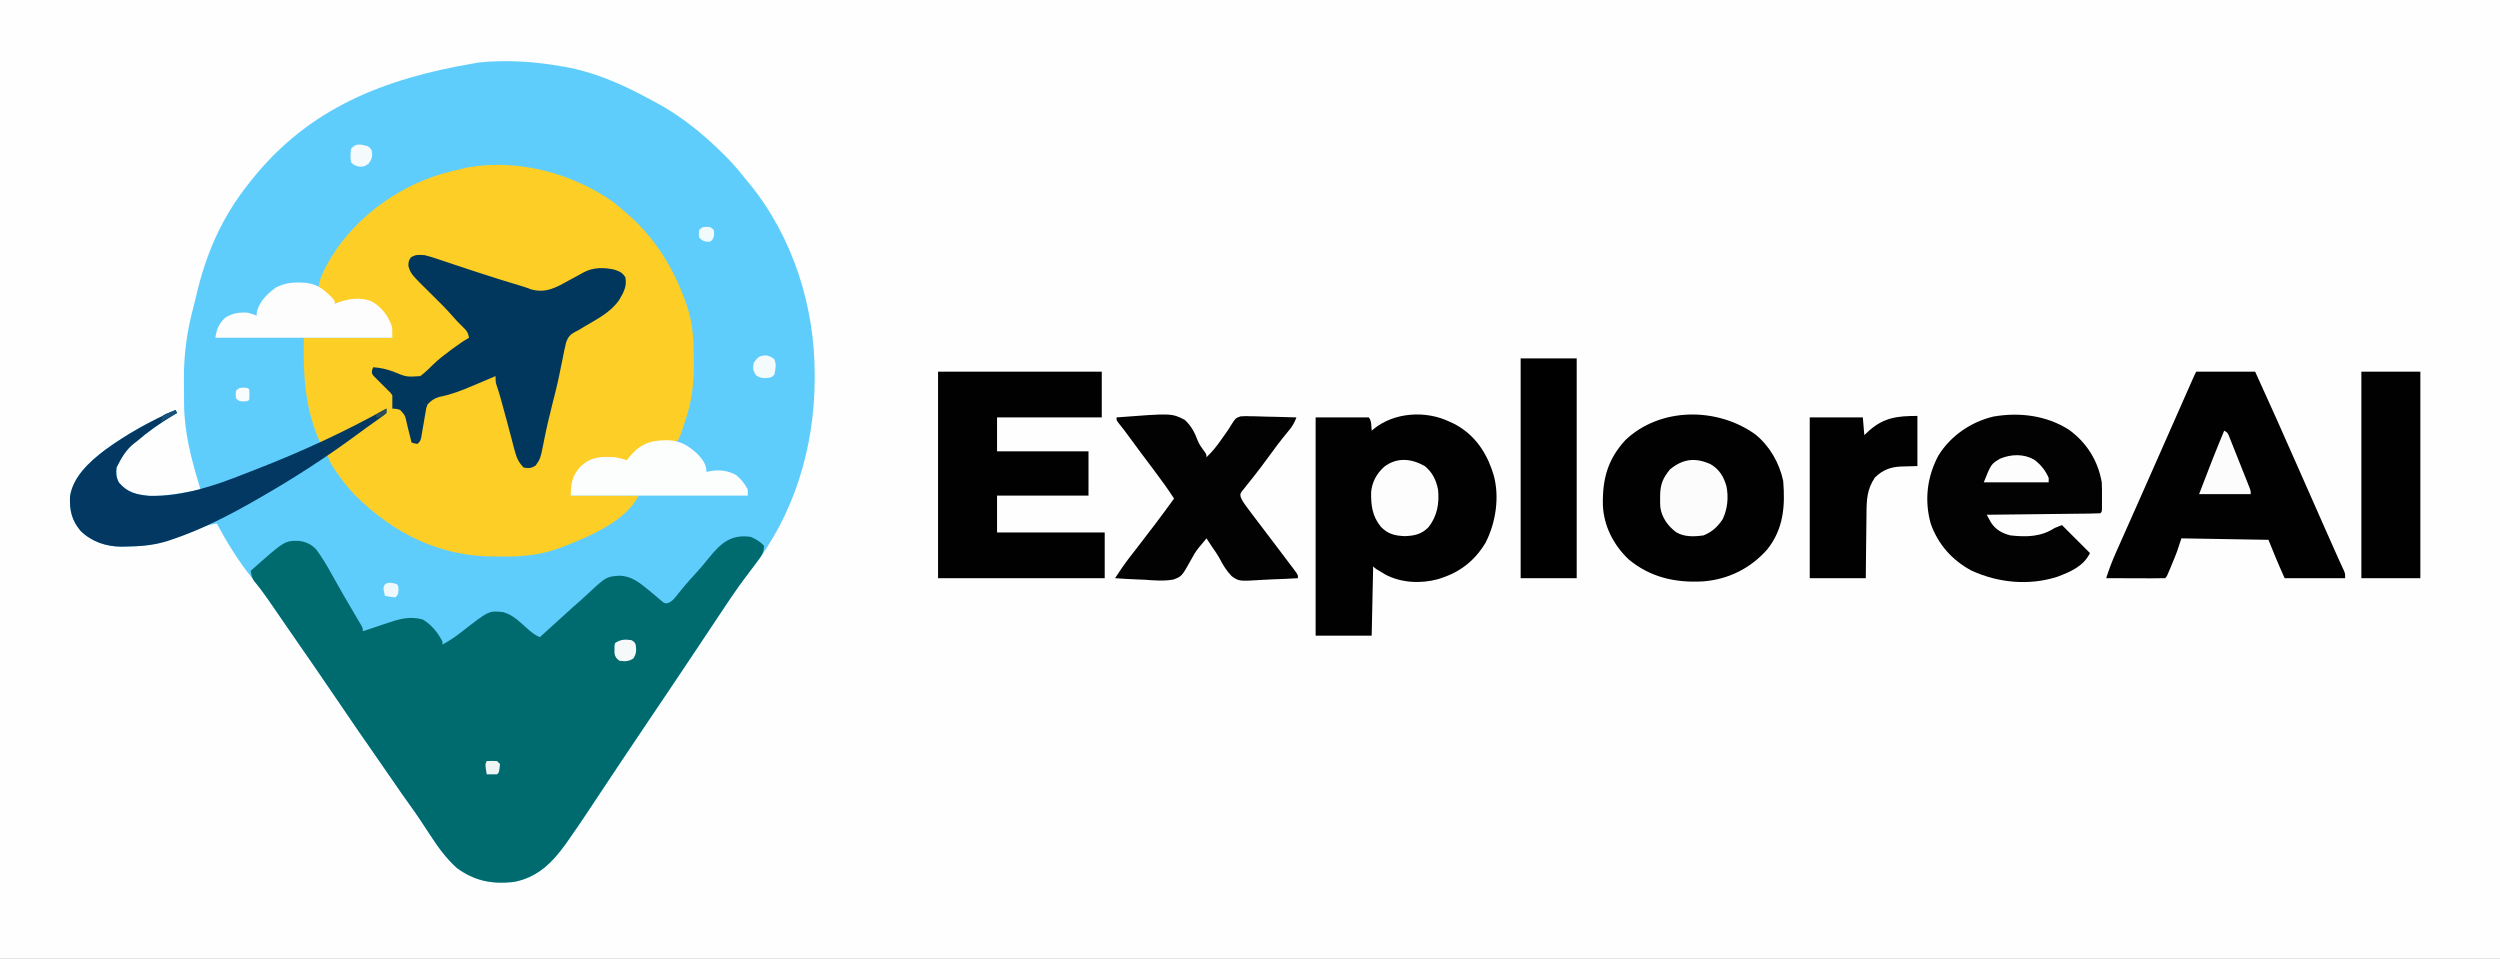 <?xml version="1.0" encoding="UTF-8"?>
<svg version="1.1" xmlns="http://www.w3.org/2000/svg" width="1695" height="650">
<rect width="100%" height="100%" fill="#808080" stroke="none"/>
<path d="M0 0 C559.35 0 1118.7 0 1695 0 C1695 214.5 1695 429 1695 650 C1135.65 650 576.3 650 0 650 C0 435.5 0 221 0 0 Z " fill="#FEFEFE" transform="translate(0,0)"/>
<path d="M0 0 C1.092 0.185 1.092 0.185 2.207 0.374 C21.306 3.732 40.197 11.788 57.174 21.011 C59.057 22.031 60.955 23.017 62.855 24.004 C80.139 33.157 95.145 45.282 109 59 C109.602 59.589 110.203 60.178 110.823 60.785 C115.982 65.875 120.487 71.333 125 77 C125.761 77.909 126.521 78.818 127.305 79.754 C156.809 116.078 171.482 162.991 171.375 209.312 C171.374 210.284 171.373 211.255 171.371 212.256 C171.216 258.345 157.346 304.607 128.355 341.052 C122.991 347.84 118.144 354.956 113.312 362.125 C112.897 362.741 112.482 363.357 112.054 363.992 C109.361 367.989 106.679 371.993 104 376 C103.042 377.43 102.083 378.859 101.125 380.289 C98.741 383.853 96.37 387.426 94 391 C82.487 408.349 70.856 425.617 59.204 442.872 C53.11 451.898 47.028 460.93 41 470 C39.817 471.774 38.634 473.548 37.45 475.322 C33.94 480.583 30.435 485.848 26.938 491.118 C25.092 493.9 23.244 496.681 21.396 499.462 C20.464 500.863 19.534 502.266 18.604 503.669 C13.696 511.076 8.747 518.448 3.594 525.688 C3.197 526.246 2.8 526.805 2.391 527.381 C-6.82 540.213 -16.978 550.135 -33 553 C-47.56 554.515 -59.27 552.274 -71.234 543.488 C-78.782 536.697 -84.381 528.796 -89.875 520.312 C-91.283 518.168 -92.694 516.025 -94.105 513.883 C-94.778 512.862 -95.45 511.842 -96.142 510.79 C-98.42 507.369 -100.773 504.013 -103.188 500.688 C-106.964 495.474 -110.627 490.196 -114.25 484.875 C-118.743 478.278 -123.285 471.718 -127.875 465.188 C-134.708 455.458 -141.41 445.643 -148.091 435.809 C-160.66 417.314 -173.291 398.864 -186.078 380.519 C-189.635 375.413 -193.174 370.294 -196.679 365.152 C-201.309 358.366 -206.141 351.835 -211.268 345.412 C-220.1 334.271 -227.208 322.478 -234 310 C-239.692 310.614 -244.522 312.685 -249.75 314.875 C-256.417 317.658 -263.033 320.079 -270 322 C-270.937 322.275 -271.874 322.55 -272.839 322.833 C-280.295 324.896 -287.281 325.518 -295 325.5 C-296.085 325.528 -297.171 325.557 -298.289 325.586 C-308.852 325.611 -318.622 322.482 -326.309 314.988 C-332.381 307.85 -333.906 300.992 -333.531 291.672 C-331.594 278.279 -320.196 267.97 -309.867 260.139 C-295.006 249.278 -278.857 240.354 -262 233 C-261.67 233.66 -261.34 234.32 -261 235 C-262.027 235.617 -263.055 236.235 -264.113 236.871 C-272.645 242.061 -280.434 247.462 -288 254 C-288.665 254.509 -289.33 255.018 -290.016 255.543 C-295.658 259.922 -298.84 265.68 -302 272 C-302.396 276.115 -302.268 278.475 -300.375 282.188 C-294.685 288.925 -288.372 290.426 -279.918 291.188 C-268.3 291.543 -256.402 288.941 -245 287 C-245.196 286.357 -245.393 285.714 -245.595 285.051 C-251.253 266.402 -256.1 248.242 -256.203 228.637 C-256.209 227.765 -256.215 226.893 -256.22 225.994 C-256.23 224.155 -256.236 222.315 -256.24 220.475 C-256.25 217.733 -256.281 214.991 -256.312 212.248 C-256.412 195.666 -254.316 179.819 -250.012 163.805 C-249.368 161.383 -248.762 158.951 -248.207 156.508 C-241.512 127.277 -230.802 102.474 -212 79 C-211.568 78.452 -211.136 77.904 -210.69 77.34 C-171.625 28.077 -120.365 8.328 -60 -2 C-58.879 -2.205 -57.757 -2.41 -56.602 -2.621 C-37.891 -4.59 -18.462 -3.295 0 0 Z " fill="#5FCDFC" transform="translate(381,45)"/>
<path d="M0 0 C2.416 1.893 4.721 3.856 7.008 5.902 C8.247 6.964 8.247 6.964 9.512 8.047 C28.544 24.638 41.241 45.478 49.383 69.215 C49.622 69.907 49.861 70.599 50.107 71.312 C53.935 83.109 54.447 95.043 54.445 107.34 C54.447 108.133 54.448 108.926 54.45 109.743 C54.431 122.708 53.182 134.551 49.008 146.902 C48.773 147.626 48.538 148.351 48.296 149.097 C44.656 160.254 44.656 160.254 43.008 161.902 C41.133 161.978 39.258 162.049 37.382 162.09 C28.153 162.339 20.734 163.279 13.852 170.012 C12.145 171.921 10.543 173.854 9.008 175.902 C7.977 175.572 6.945 175.242 5.883 174.902 C-1.076 173.221 -8.936 172.322 -15.719 174.965 C-21.163 178.315 -24.251 182.171 -26.992 187.902 C-27.652 191.532 -28.312 195.162 -28.992 198.902 C-13.812 198.902 1.368 198.902 17.008 198.902 C8.253 216.412 -17.082 227.024 -34.305 233.59 C-35.039 233.876 -35.772 234.161 -36.529 234.456 C-48.97 239.034 -61.235 240.386 -74.363 240.239 C-76.623 240.215 -78.881 240.218 -81.141 240.225 C-118.321 240.152 -149.525 224.296 -175.48 198.422 C-180.389 193.254 -184.584 187.873 -188.555 181.965 C-189.2 181.007 -189.2 181.007 -189.857 180.029 C-191.827 177.009 -193.249 174.422 -193.992 170.902 C-180.715 161.155 -167.407 151.459 -153.992 141.902 C-158.764 143.493 -163.209 145.795 -167.742 147.965 C-168.773 148.457 -169.804 148.949 -170.866 149.457 C-178.071 152.92 -185.14 156.563 -192.129 160.441 C-194.526 161.664 -196.409 162.323 -198.992 162.902 C-209.449 139.11 -210.448 117.667 -209.992 91.902 C-190.192 91.902 -170.392 91.902 -149.992 91.902 C-153.058 79.638 -154.766 74.349 -164.992 67.902 C-172.731 65.323 -181.288 66.848 -188.992 68.902 C-189.451 68.36 -189.91 67.817 -190.383 67.258 C-190.996 66.542 -191.61 65.827 -192.242 65.09 C-192.845 64.382 -193.449 63.674 -194.07 62.945 C-195.916 60.983 -197.792 59.446 -199.992 57.902 C-199.441 52.557 -197.617 48.564 -195.117 43.902 C-194.718 43.158 -194.319 42.413 -193.907 41.646 C-177.839 12.593 -148.57 -9.5 -116.992 -19.098 C-111.699 -20.603 -106.365 -21.903 -100.992 -23.098 C-100.24 -23.273 -99.487 -23.449 -98.711 -23.63 C-64.463 -29.516 -28.12 -19.714 0 0 Z " fill="#FDCE26" transform="translate(415.992,137.098)"/>
<path d="M0 0 C3.456 1.493 6.455 3.198 9 6 C9 10.8 7.316 12.839 4.562 16.5 C4.106 17.124 3.649 17.748 3.179 18.39 C1.09 21.233 -1.034 24.045 -3.176 26.848 C-10.008 35.789 -16.174 45.137 -22.368 54.527 C-24.526 57.796 -26.699 61.055 -28.875 64.312 C-31.638 68.454 -34.398 72.598 -37.152 76.746 C-47.627 92.504 -58.207 108.191 -68.796 123.872 C-74.89 132.898 -80.972 141.93 -87 151 C-88.183 152.774 -89.366 154.548 -90.55 156.322 C-94.06 161.583 -97.565 166.848 -101.062 172.118 C-102.908 174.9 -104.756 177.681 -106.604 180.462 C-107.536 181.863 -108.466 183.266 -109.396 184.669 C-114.304 192.076 -119.253 199.448 -124.406 206.688 C-124.803 207.246 -125.2 207.805 -125.609 208.381 C-134.82 221.213 -144.978 231.135 -161 234 C-175.56 235.515 -187.27 233.274 -199.234 224.488 C-206.782 217.697 -212.381 209.796 -217.875 201.312 C-219.283 199.168 -220.694 197.025 -222.105 194.883 C-222.778 193.862 -223.45 192.842 -224.142 191.79 C-226.42 188.369 -228.773 185.013 -231.188 181.688 C-234.964 176.474 -238.627 171.196 -242.25 165.875 C-246.743 159.278 -251.285 152.718 -255.875 146.188 C-262.708 136.458 -269.41 126.643 -276.091 116.809 C-288.66 98.314 -301.291 79.864 -314.078 61.519 C-318.552 55.097 -322.985 48.648 -327.388 42.177 C-330.312 37.91 -333.402 33.836 -336.758 29.895 C-338.244 27.628 -338.623 25.663 -339 23 C-315.984 2.562 -315.984 2.562 -306.441 2.73 C-301.67 3.257 -297.776 5.041 -294.526 8.625 C-290.538 14.007 -287.226 19.635 -284 25.5 C-278.581 35.238 -273.013 44.877 -267.318 54.457 C-266.753 55.416 -266.188 56.375 -265.605 57.363 C-265.102 58.212 -264.598 59.06 -264.079 59.935 C-263 62 -263 62 -263 64 C-262.199 63.727 -261.398 63.455 -260.573 63.174 C-257.562 62.157 -254.548 61.152 -251.531 60.155 C-250.233 59.723 -248.937 59.287 -247.642 58.845 C-238.858 55.855 -231.559 53.466 -222.375 56 C-216.516 59.472 -212.047 64.906 -209 71 C-209 71.66 -209 72.32 -209 73 C-204.226 70.391 -200.017 67.592 -195.75 64.188 C-177.514 49.991 -177.514 49.991 -168 51 C-161.49 52.556 -156.449 57.794 -151.567 62.114 C-148.852 64.512 -146.369 66.61 -143 68 C-137.595 63.157 -132.216 58.289 -126.875 53.375 C-122.961 49.776 -119.017 46.22 -114.988 42.75 C-113.504 41.443 -112.047 40.104 -110.605 38.75 C-97.937 26.918 -97.937 26.918 -88.562 26.312 C-80.507 26.769 -75.226 31.154 -69.18 36.105 C-68.51 36.652 -67.841 37.199 -67.151 37.763 C-65.814 38.868 -64.489 39.988 -63.177 41.124 C-62.564 41.639 -61.952 42.153 -61.32 42.684 C-60.776 43.153 -60.233 43.623 -59.672 44.107 C-58.011 45.192 -58.011 45.192 -55.945 44.804 C-52.756 43.486 -50.97 40.76 -48.875 38.125 C-47.898 36.931 -46.918 35.738 -45.938 34.547 C-45.446 33.948 -44.955 33.349 -44.449 32.732 C-42.336 30.207 -40.111 27.792 -37.875 25.375 C-34.555 21.771 -31.426 18.084 -28.375 14.25 C-20.301 4.261 -13.394 -1.94 0 0 Z " fill="#006B6E" transform="translate(509,364)"/>
<path d="M0 0 C0.791 0.362 1.583 0.724 2.398 1.098 C15.163 7.523 23.393 18.343 28.223 31.629 C28.479 32.411 28.736 33.194 29 34 C29.338 35.004 29.338 35.004 29.684 36.027 C33.833 50.938 31.176 68.398 24.188 82 C17.053 93.885 7.223 101.735 -6 106 C-6.682 106.226 -7.364 106.451 -8.066 106.684 C-19.673 109.877 -33.177 109.202 -43.793 103.5 C-50.343 99.657 -50.343 99.657 -52 98 C-52.33 113.51 -52.66 129.02 -53 145 C-65.54 145 -78.08 145 -91 145 C-91 96.16 -91 47.32 -91 -3 C-79.12 -3 -67.24 -3 -55 -3 C-52.953 -0.953 -53.3 3.304 -53 6 C-52.55 5.613 -52.1 5.227 -51.637 4.828 C-37.568 -6.562 -16.258 -7.871 0 0 Z " fill="#010101" transform="translate(983,286)"/>
<path d="M0 0 C13.2 0 26.4 0 40 0 C50.179 22.379 60.274 44.789 70.125 67.314 C75.994 80.731 81.922 94.12 87.875 107.5 C88.306 108.469 88.737 109.438 89.181 110.436 C91.119 114.791 93.057 119.145 94.996 123.498 C95.324 124.239 95.652 124.979 95.99 125.742 C96.697 127.323 97.417 128.899 98.146 130.471 C98.696 131.67 98.696 131.67 99.258 132.893 C99.759 133.968 99.759 133.968 100.27 135.065 C101 137 101 137 101 140 C87.47 140 73.94 140 60 140 C56.106 131.433 52.495 122.737 49 114 C19.795 113.505 19.795 113.505 -10 113 C-10.99 115.97 -11.98 118.94 -13 122 C-13.576 123.529 -14.167 125.052 -14.789 126.562 C-15.091 127.296 -15.392 128.029 -15.703 128.785 C-16.007 129.516 -16.312 130.247 -16.625 131 C-16.937 131.762 -17.249 132.524 -17.57 133.309 C-19.87 138.87 -19.87 138.87 -21 140 C-23.957 140.089 -26.891 140.115 -29.848 140.098 C-31.177 140.096 -31.177 140.096 -32.534 140.093 C-35.377 140.088 -38.22 140.075 -41.062 140.062 C-42.985 140.057 -44.908 140.053 -46.83 140.049 C-51.553 140.038 -56.277 140.021 -61 140 C-59.078 133.901 -56.835 128.059 -54.219 122.227 C-53.853 121.402 -53.488 120.578 -53.111 119.729 C-51.911 117.026 -50.706 114.326 -49.5 111.625 C-48.647 109.707 -47.795 107.788 -46.943 105.869 C-45.175 101.886 -43.405 97.904 -41.633 93.923 C-37.962 85.669 -34.314 77.406 -30.666 69.142 C-28.719 64.731 -26.769 60.321 -24.82 55.91 C-21.871 49.236 -18.923 42.561 -15.976 35.885 C-14.203 31.87 -12.43 27.856 -10.657 23.841 C-9.807 21.916 -8.957 19.991 -8.108 18.066 C-6.934 15.407 -5.76 12.748 -4.586 10.09 C-4.236 9.296 -3.886 8.503 -3.525 7.685 C-1.114 2.228 -1.114 2.228 0 0 Z " fill="#010101" transform="translate(1489,252)"/>
<path d="M0 0 C36.63 0 73.26 0 111 0 C111 10.23 111 20.46 111 31 C87.57 31 64.14 31 40 31 C40 38.59 40 46.18 40 54 C60.46 54 80.92 54 102 54 C102 63.9 102 73.8 102 84 C81.54 84 61.08 84 40 84 C40 92.25 40 100.5 40 109 C64.09 109 88.18 109 113 109 C113 119.23 113 129.46 113 140 C75.71 140 38.42 140 0 140 C0 93.8 0 47.6 0 0 Z " fill="#010101" transform="translate(636,252)"/>
<path d="M0 0 C9.638 7.835 16.201 19.287 18.797 31.414 C20.221 48.599 19.069 64.057 7.938 77.992 C-3.327 90.736 -18.374 98.259 -35.403 99.585 C-54.145 100.687 -71.319 96.921 -86.078 84.602 C-96.167 74.956 -102.845 62.08 -103.441 48.008 C-103.827 30.419 -100.331 16.982 -88.141 3.727 C-64.455 -18.674 -25.859 -18.615 0 0 Z " fill="#010101" transform="translate(1190.203,294.586)"/>
<path d="M0 0 C3.127 0.734 6.138 1.743 9.176 2.781 C10.051 3.071 10.926 3.36 11.828 3.658 C14.659 4.596 17.486 5.548 20.312 6.5 C23.229 7.469 26.147 8.435 29.065 9.399 C30.997 10.038 32.929 10.678 34.86 11.319 C45.451 14.828 56.105 18.118 66.795 21.311 C68.589 21.871 70.353 22.524 72.105 23.203 C82.181 25.977 89.114 21.901 97.812 17.062 C99.634 16.069 101.459 15.081 103.285 14.098 C104.932 13.207 106.571 12.303 108.21 11.399 C114.595 8.198 121.402 8.29 128.312 9.75 C132.089 11.03 133.839 11.668 136 15 C137.225 21.003 134.788 25.326 131.797 30.375 C126.049 38.771 116.914 43.27 108.34 48.352 C107.608 48.804 106.876 49.257 106.123 49.724 C104 51 104 51 102.006 51.954 C98.67 53.767 97.286 55.251 95.914 58.847 C94.96 62.563 94.204 66.293 93.5 70.062 C93.076 72.156 92.642 74.247 92.208 76.337 C91.912 77.767 91.619 79.197 91.33 80.627 C89.869 87.813 88.08 94.899 86.25 102 C84.133 110.305 82.215 118.578 80.605 126.996 C78.39 137.987 78.39 137.987 75.188 142.625 C72.175 144.518 70.49 144.654 67 144 C63.66 140.525 62.251 137.424 61.035 132.801 C60.712 131.599 60.39 130.398 60.057 129.16 C59.729 127.891 59.401 126.621 59.062 125.312 C58.714 124.002 58.364 122.691 58.013 121.381 C57.319 118.786 56.632 116.189 55.949 113.592 C54.711 108.905 53.425 104.232 52.125 99.562 C51.839 98.52 51.839 98.52 51.547 97.456 C50.737 94.525 49.876 91.648 48.867 88.777 C48 86 48 86 48 82 C46.777 82.522 46.777 82.522 45.528 83.054 C42.445 84.364 39.358 85.665 36.269 86.962 C34.943 87.521 33.619 88.082 32.295 88.647 C24.835 91.828 17.587 94.633 9.577 96.171 C6.297 97.226 4.427 98.554 2 101 C0.907 103.729 0.907 103.729 0.488 106.789 C0.288 107.895 0.087 109.001 -0.119 110.141 C-0.307 111.29 -0.494 112.44 -0.688 113.625 C-1.081 115.91 -1.48 118.194 -1.887 120.477 C-2.054 121.488 -2.221 122.499 -2.393 123.542 C-3 126 -3 126 -5 128 C-7.125 127.625 -7.125 127.625 -9 127 C-9.145 126.374 -9.29 125.749 -9.44 125.104 C-10.116 122.269 -10.838 119.448 -11.562 116.625 C-11.79 115.64 -12.018 114.655 -12.252 113.641 C-13.376 108.52 -13.376 108.52 -16.777 104.89 C-18.91 104.219 -18.91 104.219 -22 104 C-22 101 -22 98 -22 95 C-23.289 93.151 -23.289 93.151 -25.098 91.469 C-25.734 90.823 -26.37 90.177 -27.025 89.512 C-28.385 88.169 -29.747 86.827 -31.111 85.488 C-31.746 84.842 -32.381 84.197 -33.035 83.531 C-33.627 82.949 -34.219 82.367 -34.828 81.768 C-36 80 -36 80 -35.685 77.779 C-35.459 77.192 -35.233 76.605 -35 76 C-30.183 76.295 -26.089 77.238 -21.529 78.863 C-12.396 82.656 -12.396 82.656 -3 82 C0.086 79.615 2.841 76.979 5.602 74.234 C9.279 70.625 13.302 67.563 17.438 64.5 C18.112 63.996 18.786 63.493 19.481 62.974 C22.89 60.455 26.312 58.103 30 56 C29.423 52.6 28.39 51.073 25.875 48.75 C23.362 46.411 21.088 43.966 18.855 41.363 C14.62 36.479 10.043 31.97 5.438 27.438 C-9.459 12.774 -9.459 12.774 -11.125 7.312 C-11 4 -11 4 -9.5 1.562 C-6.076 -0.577 -4.026 -0.279 0 0 Z " fill="#02375D" transform="translate(288,173)"/>
<path d="M0 0 C12.035 8.846 19.605 20.847 22.211 35.625 C22.298 37.233 22.341 38.843 22.344 40.453 C22.345 41.335 22.346 42.217 22.348 43.125 C22.344 44.032 22.34 44.94 22.336 45.875 C22.34 46.798 22.344 47.721 22.348 48.672 C22.346 49.548 22.345 50.425 22.344 51.328 C22.343 52.129 22.341 52.93 22.34 53.755 C22.211 55.625 22.211 55.625 21.211 56.625 C18.808 56.75 16.433 56.811 14.029 56.83 C13.278 56.84 12.527 56.85 11.753 56.86 C9.258 56.892 6.764 56.917 4.27 56.941 C2.545 56.962 0.82 56.983 -0.905 57.004 C-5.454 57.06 -10.003 57.109 -14.552 57.157 C-19.19 57.207 -23.829 57.263 -28.467 57.318 C-37.574 57.426 -46.682 57.527 -55.789 57.625 C-55.188 58.722 -54.588 59.819 -53.969 60.949 C-53.631 61.566 -53.293 62.183 -52.945 62.819 C-49.8 67.734 -45.355 70.173 -39.789 71.625 C-28.915 72.798 -19.12 72.722 -9.789 66.625 C-8.139 65.965 -6.489 65.305 -4.789 64.625 C1.481 70.895 7.751 77.165 14.211 83.625 C9.741 92.565 1.267 96.195 -7.789 99.625 C-26.996 105.856 -47.933 103.835 -66.102 95.5 C-79.187 88.473 -88.711 77.838 -93.727 63.75 C-98.182 47.899 -96.25 31.968 -88.578 17.512 C-80.232 4.045 -66.511 -5.333 -51.127 -8.976 C-33.387 -12.004 -15.266 -9.7 0 0 Z " fill="#020202" transform="translate(1402.789,291.375)"/>
<path d="M0 0 C37.417 -2.857 37.417 -2.857 46.232 1.654 C50.614 5.597 53.021 10.273 55.062 15.743 C56.043 18.102 57.233 19.921 58.758 21.965 C61 25 61 25 61 27 C64.853 23.353 67.924 19.544 70.938 15.188 C72.155 13.446 73.374 11.708 74.618 9.985 C76.025 8.015 76.025 8.015 77.238 5.919 C80.749 0.422 80.749 0.422 84.079 -0.701 C86.535 -0.925 88.872 -0.902 91.336 -0.781 C92.215 -0.77 93.095 -0.759 94.001 -0.747 C96.794 -0.702 99.583 -0.602 102.375 -0.5 C104.275 -0.46 106.174 -0.423 108.074 -0.391 C112.718 -0.303 117.358 -0.165 122 0 C120.533 3.868 118.967 6.489 116.25 9.625 C111.389 15.421 106.918 21.456 102.469 27.573 C99.439 31.727 96.37 35.833 93.176 39.863 C92.569 40.633 91.962 41.403 91.337 42.197 C90.176 43.663 89.005 45.12 87.823 46.569 C87.305 47.225 86.787 47.882 86.254 48.559 C85.793 49.129 85.332 49.699 84.858 50.287 C83.82 51.978 83.82 51.978 84.197 53.977 C85.086 56.216 86.155 57.879 87.598 59.809 C88.144 60.545 88.69 61.282 89.253 62.041 C90.149 63.227 90.149 63.227 91.062 64.438 C91.68 65.266 92.298 66.094 92.934 66.947 C98.38 74.23 103.903 81.454 109.422 88.681 C112.973 93.332 116.52 97.984 120 102.688 C120.598 103.496 121.196 104.304 121.812 105.137 C123 107 123 107 123 109 C117.078 109.374 111.163 109.644 105.233 109.824 C103.221 109.899 101.21 110.001 99.201 110.132 C83.006 111.157 83.006 111.157 78.037 107.591 C74.661 104.137 72.279 100.213 70.053 95.952 C68.368 92.827 66.333 89.98 64.312 87.062 C63.205 85.377 62.099 83.691 61 82 C59.909 83.306 58.828 84.621 57.75 85.938 C57.028 86.804 56.307 87.671 55.563 88.565 C53.63 91.017 52.134 93.514 50.676 96.273 C44.302 107.739 44.302 107.739 38.644 109.9 C32.194 111.111 25.751 110.556 19.25 110.062 C17.282 109.977 15.313 109.9 13.344 109.83 C8.554 109.644 3.781 109.352 -1 109 C2.309 103.956 5.655 99.004 9.375 94.25 C10.235 93.144 11.094 92.037 11.953 90.93 C12.428 90.318 12.903 89.707 13.393 89.077 C22.089 77.84 30.732 66.557 39 55 C34.895 48.69 30.551 42.62 26 36.625 C20.132 28.852 14.322 21.039 8.568 13.18 C6.303 10.092 4.04 7.049 1.605 4.09 C0 2 0 2 0 0 Z " fill="#020202" transform="translate(757,283)"/>
<path d="M0 0 C12.54 0 25.08 0 38 0 C38 49.17 38 98.34 38 149 C25.46 149 12.92 149 0 149 C0 99.83 0 50.66 0 0 Z " fill="#000000" transform="translate(1031,243)"/>
<path d="M0 0 C13.2 0 26.4 0 40 0 C40 46.2 40 92.4 40 140 C26.8 140 13.6 140 0 140 C0 93.8 0 47.6 0 0 Z " fill="#010101" transform="translate(1601,252)"/>
<path d="M0 0 C0 0.99 0 1.98 0 3 C-2.086 4.766 -4.139 6.32 -6.375 7.875 C-7.78 8.875 -9.185 9.875 -10.59 10.875 C-11.324 11.393 -12.059 11.911 -12.816 12.445 C-14.856 13.898 -16.871 15.378 -18.879 16.875 C-39.957 32.515 -62.241 46.936 -85 60 C-85.732 60.422 -86.464 60.845 -87.219 61.28 C-106.068 72.107 -125.33 82.125 -146 89 C-146.709 89.239 -147.417 89.477 -148.147 89.723 C-157.436 92.72 -166.578 93.408 -176.312 93.562 C-177.386 93.59 -178.459 93.617 -179.565 93.645 C-189.993 93.593 -199.729 90.378 -207.309 82.988 C-213.381 75.85 -214.906 68.992 -214.531 59.672 C-212.594 46.279 -201.196 35.97 -190.867 28.139 C-176.006 17.278 -159.857 8.354 -143 1 C-142.505 1.99 -142.505 1.99 -142 3 C-143.027 3.617 -144.055 4.235 -145.113 4.871 C-153.645 10.061 -161.434 15.462 -169 22 C-169.665 22.509 -170.33 23.018 -171.016 23.543 C-176.658 27.922 -179.84 33.68 -183 40 C-183.396 44.115 -183.268 46.475 -181.375 50.188 C-175.685 56.925 -169.372 58.426 -160.918 59.188 C-138.537 59.872 -116.316 52.253 -95.846 44.129 C-93.231 43.092 -90.609 42.074 -87.984 41.062 C-57.94 29.385 -28.153 15.746 0 0 Z " fill="#023861" transform="translate(262,277)"/>
<path d="M0 0 C0 11.22 0 22.44 0 34 C-8.5 34.25 -8.5 34.25 -11.127 34.298 C-18.341 34.609 -23.628 36.68 -28.812 41.75 C-34.189 49.738 -34.462 56.853 -34.512 66.25 C-34.53 67.504 -34.548 68.758 -34.566 70.05 C-34.611 73.357 -34.643 76.665 -34.67 79.972 C-34.7 83.358 -34.746 86.743 -34.791 90.129 C-34.878 96.753 -34.938 103.376 -35 110 C-47.54 110 -60.08 110 -73 110 C-73 74.03 -73 38.06 -73 1 C-61.12 1 -49.24 1 -37 1 C-36.505 6.94 -36.505 6.94 -36 13 C-34.267 11.391 -34.267 11.391 -32.5 9.75 C-22.501 1.036 -13.361 0 0 0 Z " fill="#010101" transform="translate(1300,282)"/>
<path d="M0 0 C0.713 -0.006 1.425 -0.013 2.16 -0.02 C10.585 0.184 16.235 3.761 22.289 9.371 C25.692 12.951 28.312 16.395 28.312 21.5 C28.993 21.335 29.674 21.17 30.375 21 C36.982 19.875 42.396 20.373 48.312 23.5 C51.772 26.422 54.325 29.421 56.312 33.5 C56.312 34.82 56.312 36.14 56.312 37.5 C16.712 37.5 -22.887 37.5 -63.688 37.5 C-63.688 29.09 -62.668 23.818 -56.938 17.602 C-49.548 11.072 -43.427 10.936 -33.688 11.5 C-30.884 11.971 -28.401 12.632 -25.688 13.5 C-25.104 12.721 -25.104 12.721 -24.508 11.926 C-17.627 3.349 -10.894 0.094 0 0 Z " fill="#FCFDFD" transform="translate(450.688,298.5)"/>
<path d="M0 0 C0.752 0.009 1.504 0.018 2.279 0.027 C11.812 0.326 16.505 3.917 23.094 10.633 C24.562 12.438 24.562 12.438 24.562 14.438 C25.328 14.113 25.328 14.113 26.109 13.781 C33.706 10.872 42.192 9.587 49.875 12.938 C56.279 16.727 60.663 22.437 63.152 29.383 C63.562 31.438 63.562 31.438 63.562 37.438 C23.962 37.438 -15.637 37.438 -56.438 37.438 C-55.409 31.266 -54.11 27.932 -49.562 23.688 C-44.605 20.772 -40.146 20.03 -34.438 20.438 C-31 21.438 -31 21.438 -28.438 22.438 C-28.396 21.613 -28.355 20.788 -28.312 19.938 C-26.536 12.833 -21.274 7.607 -15.438 3.438 C-10.13 0.738 -5.926 -0.085 0 0 Z " fill="#FCFDFC" transform="translate(202.438,191.562)"/>
<path d="M0 0 C5.913 3.399 8.988 8.476 10.828 14.938 C12.34 22.621 11.6 30.191 8.297 37.32 C4.776 42.558 1.191 45.909 -4.703 48.32 C-11.076 49.208 -17.657 49.512 -23.328 46.133 C-28.884 41.904 -32.954 36.308 -34.009 29.288 C-34.14 27.144 -34.171 25.031 -34.141 22.883 C-34.134 22.133 -34.127 21.383 -34.12 20.61 C-33.909 13.362 -32.112 9.264 -27.453 3.57 C-18.651 -3.631 -10.44 -4.636 0 0 Z " fill="#FCFCFC" transform="translate(1159.703,314.68)"/>
<path d="M0 0 C5.157 4.173 7.769 9.556 9 16 C9.97 25.321 8.383 34.015 2.488 41.492 C-2.156 46.198 -7.002 47.267 -13.5 47.5 C-20.261 47.25 -24.976 46.119 -29.746 41.199 C-35.633 33.928 -36.531 26.699 -36.375 17.512 C-35.629 10.524 -32.695 5.245 -27.562 0.5 C-18.871 -6.131 -9.136 -5.172 0 0 Z " fill="#FDFDFD" transform="translate(966,316)"/>
<path d="M0 0 C2.543 1.271 2.659 2.151 3.696 4.754 C4.016 5.548 4.336 6.342 4.666 7.161 C5.006 8.024 5.345 8.888 5.695 9.777 C6.048 10.659 6.4 11.541 6.763 12.449 C7.507 14.317 8.249 16.185 8.987 18.055 C10.12 20.925 11.264 23.79 12.41 26.654 C13.131 28.466 13.851 30.278 14.57 32.09 C15.086 33.382 15.086 33.382 15.612 34.7 C15.926 35.498 16.24 36.295 16.563 37.117 C16.98 38.172 16.98 38.172 17.406 39.248 C18 41 18 41 18 43 C6.45 43 -5.1 43 -17 43 C-11.494 28.594 -5.979 14.216 0 0 Z " fill="#FCFCFC" transform="translate(1508,292)"/>
<path d="M0 0 C4.348 3.2 7.71 7.369 9.82 12.34 C9.82 13.33 9.82 14.32 9.82 15.34 C-4.7 15.34 -19.22 15.34 -34.18 15.34 C-29.251 3.019 -29.251 3.019 -23.18 -0.66 C-15.61 -3.802 -7.215 -4.104 0 0 Z " fill="#FDFDFD" transform="translate(1379.18,311.66)"/>
<path d="M0 0 C3.375 1.062 3.375 1.062 5.375 2.625 C6.931 6.417 6.213 9.064 5.375 13.062 C3.375 15.062 3.375 15.062 -0.5 15.438 C-3.522 15.35 -4.506 15.14 -7.125 13.438 C-9.107 10.299 -9.296 8.714 -8.625 5.062 C-5.927 1.219 -4.759 0.082 0 0 Z " fill="#F4FBFD" transform="translate(519.625,240.938)"/>
<path d="M0 0 C1.938 1.188 1.938 1.188 3 3 C3.705 7.056 3.321 8.543 0.938 11.938 C-2 14 -2 14 -5.688 13.938 C-9 13 -9 13 -11 11 C-11.496 7.96 -11.44 5.046 -11 2 C-8 -2.081 -4.548 -1.158 0 0 Z " fill="#F5FBFD" transform="translate(249,99)"/>
<path d="M0 0 C2 1.062 2 1.062 3 3 C3.496 6.895 3.58 9.095 1.438 12.438 C-1.905 14.58 -4.105 14.496 -8 14 C-10.194 12.388 -10.908 11.507 -11.398 8.809 C-11.391 8.026 -11.383 7.244 -11.375 6.438 C-11.383 5.652 -11.39 4.867 -11.398 4.059 C-11.267 3.379 -11.135 2.7 -11 2 C-7.184 -0.544 -4.47 -0.577 0 0 Z " fill="#F5F9F9" transform="translate(428,434)"/>
<path d="M0 0 C1 1 1 1 1.188 3.938 C1 7 1 7 -1 9 C-4.625 8.625 -4.625 8.625 -8 8 C-9.323 2.589 -9.323 2.589 -7.938 0.062 C-5.064 -1.513 -3.086 -0.805 0 0 Z " fill="#EFF9FD" transform="translate(269,396)"/>
<path d="M0 0 C3 0.25 3 0.25 5 2.25 C5.368 5.12 5.375 6.658 3.812 9.125 C2 10.25 2 10.25 -0.562 10.062 C-3 9.25 -3 9.25 -5 7.25 C-5.25 4.75 -5.25 4.75 -5 2.25 C-3 0.25 -3 0.25 0 0 Z " fill="#F1FAFD" transform="translate(479,153.75)"/>
<path d="M0 0 C3.375 -0.125 3.375 -0.125 7 0 C7.66 0.66 8.32 1.32 9 2 C8.432 7.568 8.432 7.568 7 9 C4.667 9.041 2.333 9.042 0 9 C-1.125 2.25 -1.125 2.25 0 0 Z " fill="#EFF5F5" transform="translate(330,516)"/>
<path d="M0 0 C2.938 0.188 2.938 0.188 3.938 1.188 C4.062 4.688 4.062 4.688 3.938 8.188 C2.938 9.188 2.938 9.188 0 9.375 C-3.062 9.188 -3.062 9.188 -5.062 7.188 C-5.312 4.688 -5.312 4.688 -5.062 2.188 C-3.062 0.188 -3.062 0.188 0 0 Z " fill="#F7FCFD" transform="translate(165.062,262.812)"/>
<path d="M0 0 C0.33 0.66 0.66 1.32 1 2 C-2.63 3.98 -6.26 5.96 -10 8 C-9 4 -9 4 -6.934 2.734 C-6.11 2.41 -5.286 2.085 -4.438 1.75 C-3.611 1.415 -2.785 1.08 -1.934 0.734 C-1.296 0.492 -0.657 0.25 0 0 Z " fill="#195178" transform="translate(119,278)"/>
<path d="M0 0 C0 0.99 0 1.98 0 3 C-2.532 5.357 -3.472 6 -7 6 C-7 5.34 -7 4.68 -7 4 C-4.69 2.68 -2.38 1.36 0 0 Z " fill="#2B4F57" transform="translate(262,277)"/>
</svg>
